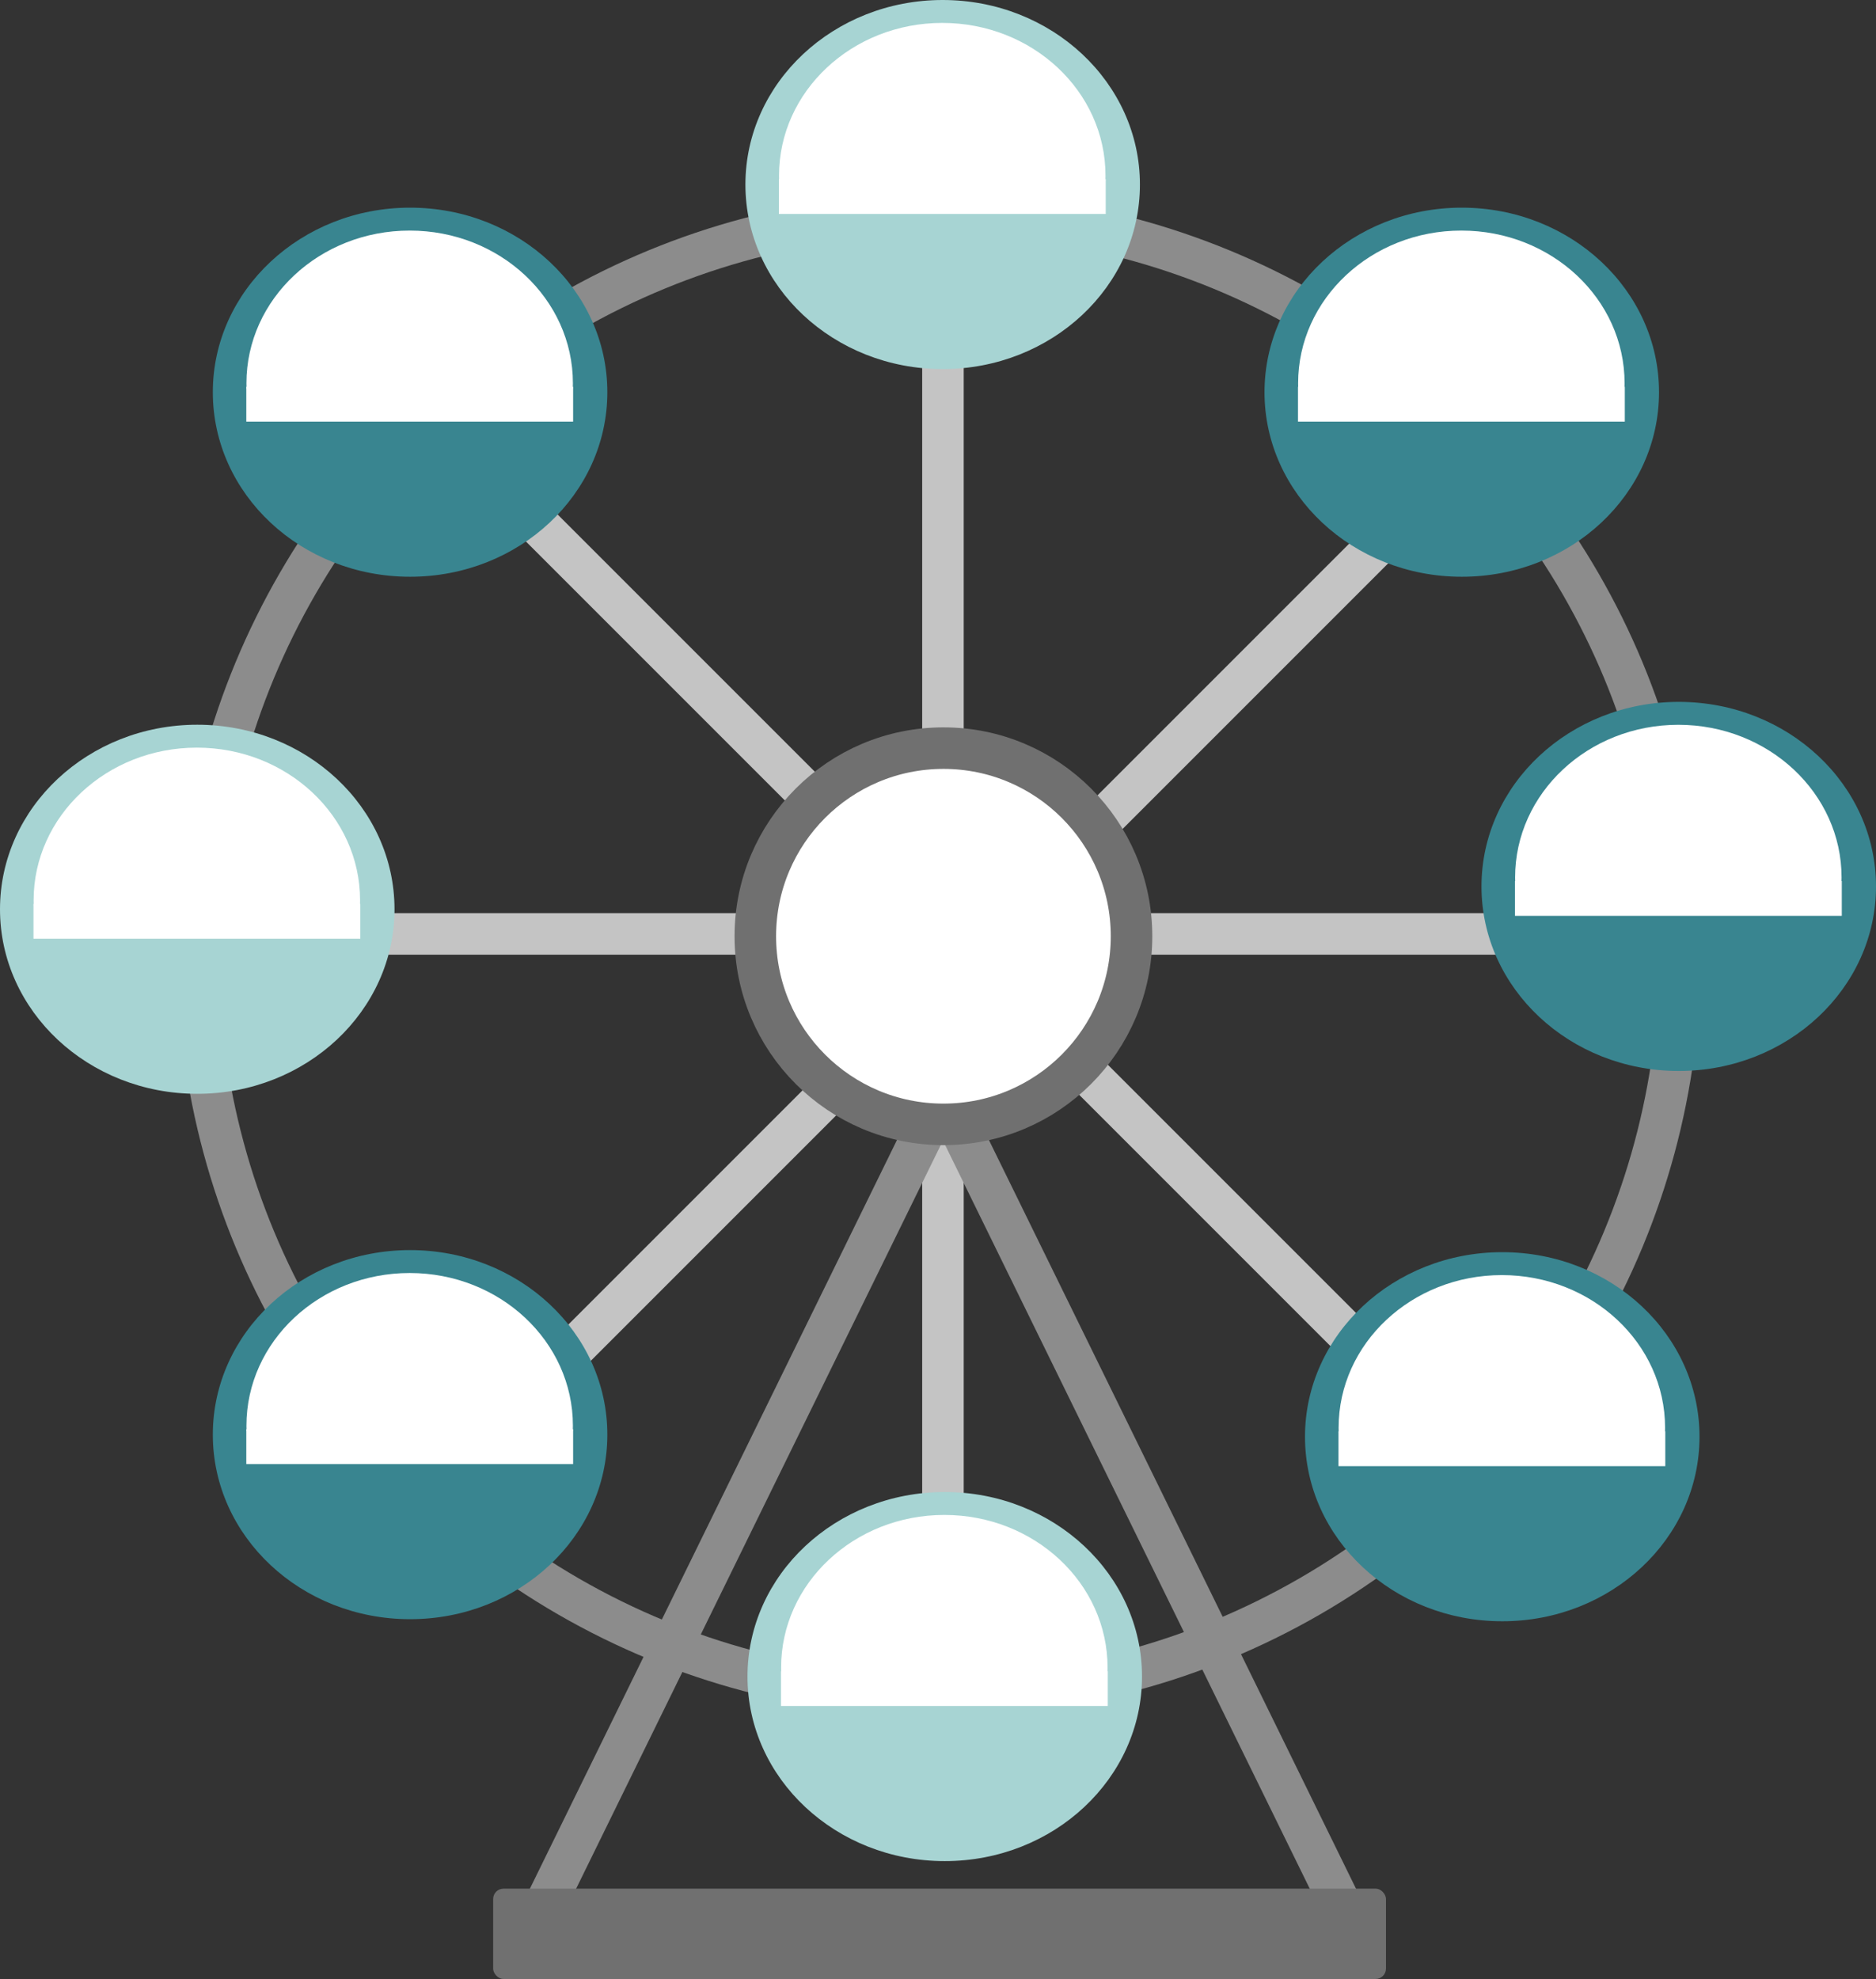 <svg width="1807" height="1906" viewBox="0 0 1807 1906" fill="none" xmlns="http://www.w3.org/2000/svg">
<rect x="0" y="0" width="1807" height="1906" fill="#333333" stroke="none"/>
<circle cx="904.513" cy="919.483" r="713.765" stroke="#8C8C8C" stroke-width="40"/>
<path d="M908.27 200.042L908.269 1627.57" stroke="#C4C4C4" stroke-width="40"/>
<line y1="-20" x2="1427.53" y2="-20" transform="matrix(-0.707 0.707 -0.707 -0.707 1408.8 414.347)" stroke="#C4C4C4" stroke-width="40"/>
<line x1="190.748" y1="899.484" x2="1618.28" y2="899.484" stroke="#C4C4C4" stroke-width="40"/>
<line y1="-20" x2="1427.53" y2="-20" transform="matrix(0.707 0.707 -0.707 0.707 399.404 414.347)" stroke="#C4C4C4" stroke-width="40"/>
<path d="M908.257 1053.08L1296.42 1844.68H520.098L908.257 1053.08Z" stroke="#8C8C8C" stroke-width="40"/>
<circle cx="908.727" cy="901.727" r="181.186" fill="white" stroke="#707070" stroke-width="40"/>
<ellipse cx="395" cy="377.742" rx="190" ry="177.742" fill="#398590"/>
<path fill-rule="evenodd" clip-rule="evenodd" d="M551.744 374.214C551.805 372.534 551.836 370.847 551.836 369.154C551.836 287.92 481.441 222.066 394.604 222.066C307.768 222.066 237.373 287.92 237.373 369.154C237.373 370.847 237.404 372.534 237.464 374.214H551.744Z" fill="white"/>
<rect x="237.246" y="372.59" width="314.796" height="33.489" fill="white"/>
<ellipse cx="908" cy="177.742" rx="190" ry="177.742" fill="#A7D4D3"/>
<path fill-rule="evenodd" clip-rule="evenodd" d="M1064.74 174.214C1064.8 172.534 1064.84 170.847 1064.84 169.154C1064.84 87.92 994.441 22.066 907.604 22.066C820.768 22.066 750.373 87.92 750.373 169.154C750.373 170.847 750.404 172.534 750.464 174.214H1064.74Z" fill="white"/>
<rect x="750.246" y="172.59" width="314.796" height="33.489" fill="white"/>
<ellipse cx="1408" cy="377.742" rx="190" ry="177.742" fill="#398590"/>
<path fill-rule="evenodd" clip-rule="evenodd" d="M1564.74 374.214C1564.8 372.534 1564.84 370.847 1564.84 369.154C1564.84 287.92 1494.44 222.066 1407.6 222.066C1320.77 222.066 1250.37 287.92 1250.37 369.154C1250.37 370.847 1250.4 372.534 1250.46 374.214H1564.74Z" fill="white"/>
<rect x="1250.25" y="372.59" width="314.796" height="33.489" fill="white"/>
<ellipse cx="1617" cy="853.742" rx="190" ry="177.742" fill="#398590"/>
<path fill-rule="evenodd" clip-rule="evenodd" d="M1773.74 850.214C1773.8 848.534 1773.84 846.847 1773.84 845.154C1773.84 763.92 1703.44 698.066 1616.6 698.066C1529.77 698.066 1459.37 763.92 1459.37 845.154C1459.37 846.847 1459.4 848.534 1459.46 850.214H1773.74Z" fill="white"/>
<rect x="1459.25" y="848.59" width="314.796" height="33.489" fill="white"/>
<ellipse cx="1447" cy="1383.74" rx="190" ry="177.742" fill="#398590"/>
<path fill-rule="evenodd" clip-rule="evenodd" d="M1603.74 1380.21C1603.8 1378.53 1603.84 1376.85 1603.84 1375.15C1603.84 1293.92 1533.44 1228.07 1446.6 1228.07C1359.77 1228.07 1289.37 1293.92 1289.37 1375.15C1289.37 1376.85 1289.4 1378.53 1289.46 1380.21H1603.74Z" fill="white"/>
<rect x="1289.25" y="1378.59" width="314.796" height="33.489" fill="white"/>
<ellipse cx="910" cy="1614.74" rx="190" ry="177.742" fill="#A7D4D3"/>
<path fill-rule="evenodd" clip-rule="evenodd" d="M1066.74 1611.21C1066.8 1609.53 1066.84 1607.85 1066.84 1606.15C1066.84 1524.92 996.441 1459.07 909.604 1459.07C822.768 1459.07 752.373 1524.92 752.373 1606.15C752.373 1607.85 752.404 1609.53 752.464 1611.21H1066.74Z" fill="white"/>
<rect x="752.246" y="1609.59" width="314.796" height="33.489" fill="white"/>
<ellipse cx="395" cy="1381.74" rx="190" ry="177.742" fill="#398590"/>
<path fill-rule="evenodd" clip-rule="evenodd" d="M551.744 1378.21C551.805 1376.53 551.836 1374.85 551.836 1373.15C551.836 1291.92 481.441 1226.07 394.604 1226.07C307.768 1226.07 237.373 1291.92 237.373 1373.15C237.373 1374.85 237.404 1376.53 237.464 1378.21H551.744Z" fill="white"/>
<rect x="237.246" y="1376.59" width="314.796" height="33.489" fill="white"/>
<ellipse cx="190" cy="875.742" rx="190" ry="177.742" fill="#A7D4D3"/>
<path fill-rule="evenodd" clip-rule="evenodd" d="M346.744 872.214C346.805 870.534 346.836 868.847 346.836 867.154C346.836 785.92 276.441 720.066 189.604 720.066C102.768 720.066 32.373 785.92 32.373 867.154C32.373 868.847 32.404 870.534 32.464 872.214H346.744Z" fill="white"/>
<rect x="32.246" y="870.59" width="314.796" height="33.489" fill="white"/>
<rect x="475" y="1819" width="860" height="87" rx="10" fill="#707070"/>
</svg>
